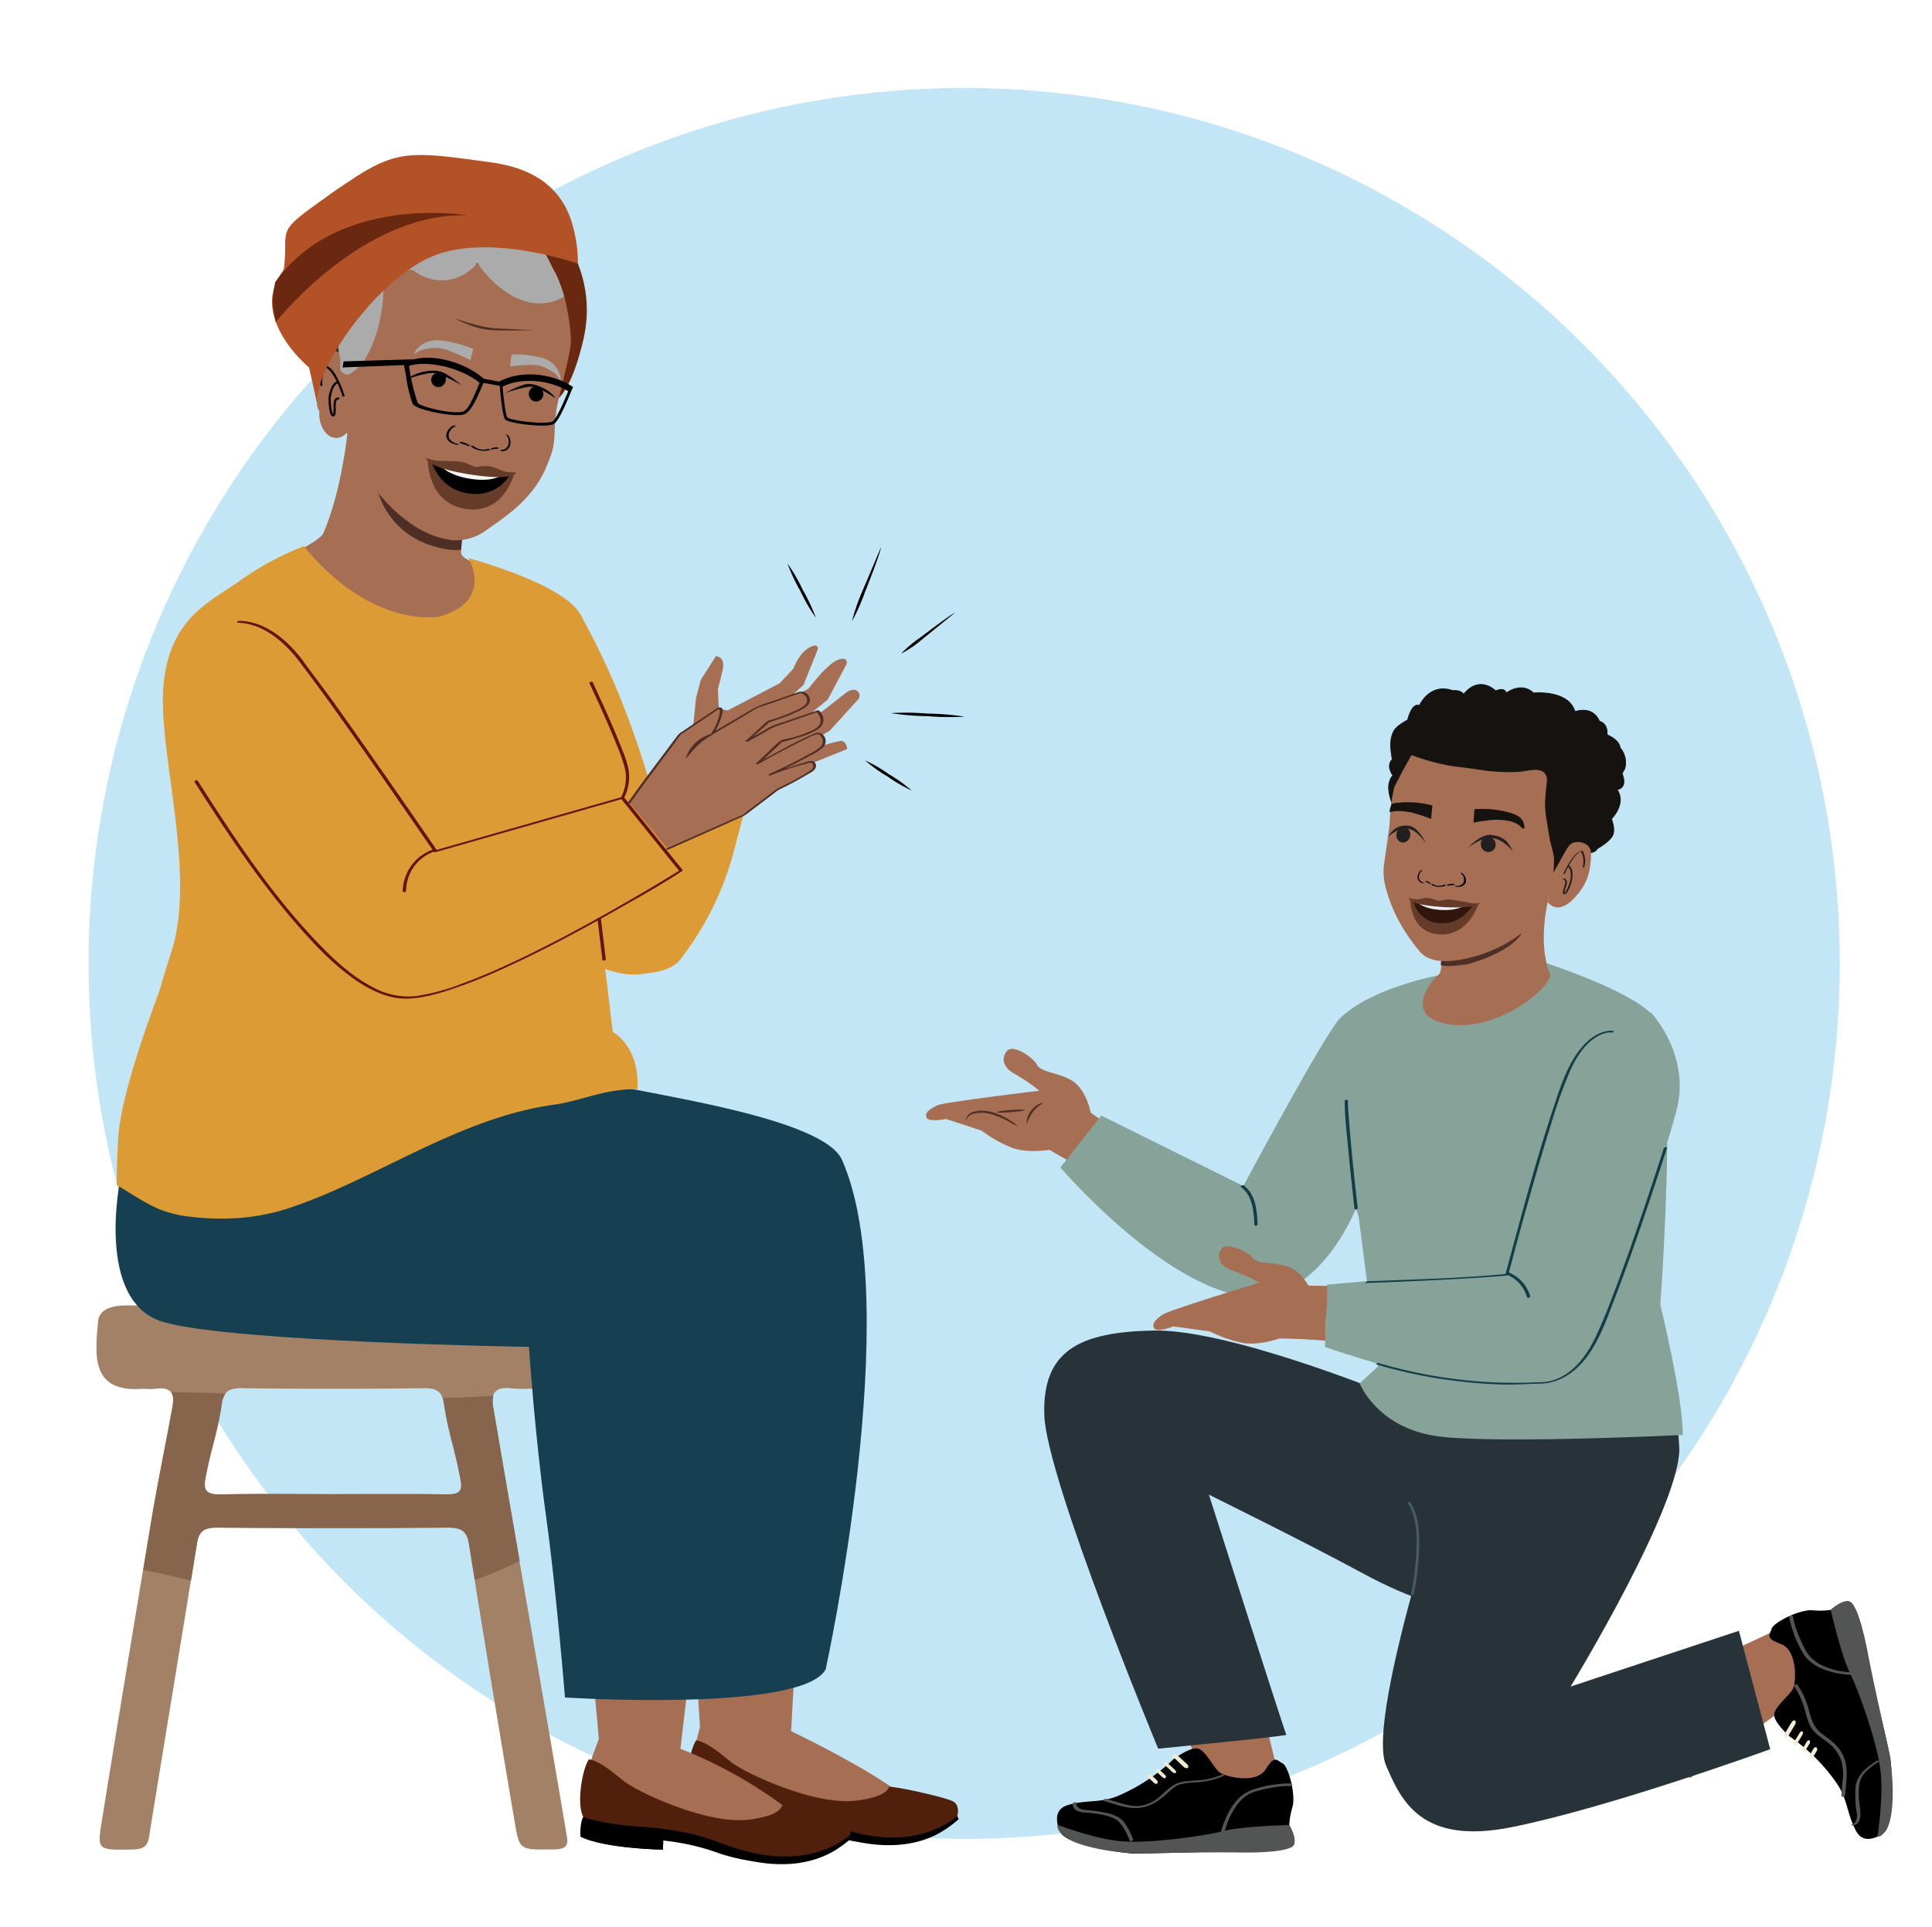 <svg xmlns="http://www.w3.org/2000/svg" viewBox="0 0 637.33 635.77"><defs><style>.cls-1{fill:#c3e6f7;}.cls-2{fill:#a66e53;}.cls-3{fill:#4f2e25;}.cls-4{fill:#50200c;}.cls-5{fill:#969696;}.cls-6{fill:#a38166;}.cls-7{fill:#87654d;}.cls-8{fill:#dc9b34;}.cls-9{fill:#161616;}.cls-10{fill:#163f51;}.cls-11{fill:#313131;}.cls-12{fill:#6a2811;}.cls-13{fill:#0f0f0f;}.cls-14{fill:#ababab;}.cls-15{fill:none;stroke:#000;stroke-width:0.71px;}.cls-15,.cls-26{stroke-miterlimit:10;}.cls-16{fill:#b25226;}.cls-17{fill:#653c29;}.cls-18{fill:#f5f5f5;}.cls-19{fill:#671410;}.cls-20{fill:#273339;}.cls-21{fill:#87a299;}.cls-22{fill:#465b65;}.cls-23{fill:#535454;}.cls-24{fill:#565353;}.cls-25{fill:#f2ebd1;}.cls-26,.cls-27{fill:#151210;}.cls-26{stroke:#161311;stroke-width:0.27px;}.cls-28{fill:#161311;}.cls-29{fill:#231f20;}.cls-30{fill:#010101;}.cls-31{fill:#31160e;}.cls-32{fill:#f1eef7;}.cls-33{fill:#123d49;}</style></defs><g id="Layer_10" data-name="Layer 10"><circle class="cls-1" cx="318.06" cy="317.88" r="288.85"/></g><g id="Layer_11" data-name="Layer 11"><path class="cls-2" d="M356.3,385.19l-10.12-5.81s-6.95,1.19-12.09-.59a42.68,42.68,0,0,1-10.25-5.74l-11.76-3.85s-6,1.23-6.49-.61,1.59-2.88,3.64-3.9,33.62-4.81,33.62-4.81a57.71,57.71,0,0,0-8.14-5.57c-4.43-2.45-4.27-5.77-2.32-7.74s8.37,2.19,9.72,4.8,8.12,2.58,12.24,5.68,5.45,10,5.45,10c.82.8,4.74,3.18,5.15,4C367.84,377.18,356.3,385.19,356.3,385.19Z"/><path class="cls-3" d="M318.84,368.8a3.1,3.1,0,0,1,1.47-1.6c1.67-.89,4.28-.95,6.91-.27a22.24,22.24,0,0,1,6.23,2.89,9.89,9.89,0,0,1,2.26,1.71,12.55,12.55,0,0,1-2.52-1.24,27.9,27.9,0,0,0-6.15-2.64,10.72,10.72,0,0,0-6.49,0,3.15,3.15,0,0,0-1.44,1.26c-.24.39-.31.64-.35.66S318.67,369.3,318.84,368.8Z"/><path class="cls-3" d="M333.42,366.23c2.56-.2,4.65-.2,4.65,0s-2.05.53-4.6.73-4.63.21-4.65,0S330.86,366.44,333.42,366.23Z"/><path class="cls-3" d="M340.73,366.87a19.91,19.91,0,0,0-2,3.81c-.19,0-.16-2.17,1.42-4.25s3.73-2.68,3.75-2.49S342.2,365,340.73,366.87Z"/><path class="cls-2" d="M292.68,588.71c-10-6.73-24.8-14.18-31.7-17.54l1.89-35-33.8,6.25s1.62,22.66,1.84,27.38l-2.56,9.92s38.76,19.86,45.13,19.18,17.58-3,17.58-3S308.49,599.34,292.68,588.71Z"/><path class="cls-4" d="M315.26,600.9s2.32-5.15-1.12-6.67-19-4.93-20.95-4.67c0,1-1.72,2.66-5.84,3.65s-9.12,2-19.38-.49c-7.7-1.84-19-6.27-25.83-10.63-2.27-1.46-7.74-7-12.47-7.91-2.41,3.32-4.61,17.43-1,20s25.59,5.28,25.59,5.28L273.54,605,292,606.78l7.78.23,7.37-2.29Z"/><path d="M227.75,593.21c2.36.94,10,2.59,16.6,3,17.71,1.24,23.53,3.75,29.43,5.84a75,75,0,0,0,10.37,3.08c20.5,4.46,31.14-5.58,31.58-5.86a2,2,0,0,1,.5,1,47,47,0,0,1-4.18,3.2c-3.9,2.63-12.89,7.45-28.79,4.31a71.43,71.43,0,0,1-10.16-2.39,76.42,76.42,0,0,0-18.9-4.38l-.14,2.95s-18.86-.26-27.13-4.27C226.59,595.2,227.75,593.21,227.75,593.21Z"/><path d="M226.9,597.11c11.12,3.41,23.38,4.1,27.28,4.32l-.12,2.59s-18.86-.26-27.13-4.27A18.2,18.2,0,0,1,226.9,597.11Z"/><path class="cls-5" d="M268.49,483.5l1.22-1.82a12.41,12.41,0,0,0-1.1-.76A12.34,12.34,0,0,1,268.49,483.5Z"/><path class="cls-2" d="M257.3,595a147.62,147.62,0,0,0-32.84-18l4.38-37.33-34.23,2.58s2.21,22.8,2.94,31.51L193,586s38.75,19.86,45.13,19.18,17.57-3,17.57-3S272.61,606.3,257.3,595Z"/><path class="cls-6" d="M109.84,430.89h66.45c9.53,0,11.3,4.51,11.28,13.75,0,8.5-1.9,13.48-11.54,13.5a48.72,48.72,0,0,1-6.51,0c-6.38-.86-7.66,1.5-6.82,6.43,8.16,48.1,16.12,92.92,24.25,141,.56,3.27.05,4.57-4.35,4.63-11,.13-11.23.35-12.75-8.66q-7.8-46-15.19-92.11c-.66-4.18-2.36-5.44-7.32-5.4q-37.78.32-75.57,0c-4.83,0-6.24,1.43-6.84,5.21-5.17,32.36-10.58,64.69-15.79,97-.48,3-2,3.91-5.45,4-11.34.18-11.64.26-10.19-8.82,5.28-32.9,10.77-65.77,16.21-98.65,2.32-14,4.63-24.65,7.15-38.6.78-4.31-.13-6.75-6-5.93-1.26.18-2.6-.05-3.9,0-17,1.2-15.6-10.94-14.62-22.16.38-4.36,4.89-5.38,9.79-5.36,22.59.11,45.17,2.81,67.76,2.81ZM109.31,493c12.58,0,25.16-.1,37.73.05,3.86.05,5.58-.66,4.92-4.29-2-11.23-3.87-14.66-5.62-25.93-.53-3.41-1.94-4.85-6.5-4.8q-29.93.39-59.86,0c-4.94-.08-6.31,1.5-6.87,5.12-1.67,10.9-3.46,14-5.44,24.84-.68,3.76.32,5.21,5.2,5.1C85,492.81,97.16,493,109.31,493Z"/><path class="cls-7" d="M49.76,502.82,47.24,518c5.28,1,10.52,2.26,15.76,3.53l2-12.3c.6-3.77,2-5.25,6.84-5.21q37.79.31,75.57,0c5-.05,6.66,1.22,7.32,5.39.63,4,1.28,7.95,1.92,11.93a144.54,144.54,0,0,0,14.79-6.29c-2.88-16.62-5.76-33.36-8.67-50.53a9.38,9.38,0,0,1,0-4q-5.16.35-10.34.54-3.18.12-6.35.19a10.41,10.41,0,0,1,.36,1.57c1.75,11.26,3.59,14.7,5.62,25.93.66,3.63-1.07,4.34-4.92,4.29-12.57-.16-25.16-.06-37.73-.06-12.15,0-24.3-.18-36.44.09-4.88.11-5.88-1.34-5.2-5.1,2-10.87,3.77-13.94,5.44-24.84a6.92,6.92,0,0,1,1.24-3.38q-9-.29-18-.41c.82,1.05.84,2.71.46,4.81C54.39,478.17,52.08,488.84,49.76,502.82Z"/><path class="cls-8" d="M177.3,240.44,201.91,308,221.26,284c-8.74-35.92-17.62-59.43-29.92-81.47Z"/><path class="cls-8" d="M230.37,244.54l18.73,9.66-7.29,27.66a99.21,99.21,0,0,1-17.46,34.78c-3.23,4-9.38,4.24-12.19,4.67C195,324,175,302.56,175,302.56Z"/><path class="cls-9" d="M186.28,208a67.54,67.54,0,0,0-2.67,17.35A67.47,67.47,0,0,0,186.28,208Z"/><path class="cls-2" d="M273.72,241.09,263.65,247l6.24-.33a31.63,31.63,0,0,1,7.68-2.24c1.7.2,1.9,2.71,1.9,2.71l-19.24,7.74-14.52,8.3L226.38,252l2.1-10.54,1.12-11.18,1.59-6,5-7.81s3.13.2,2.24,4.29-1.61,6.47-1.61,6.47l.29,6.51,2.88.69,17.23-9,4.47-4.76s2.33-6.65,7-7.68a1.06,1.06,0,0,1,.53.05,1,1,0,0,1,.54,1.25l-4.72,11.72-5.17,4.72,6.87-3.51s6-8.14,9.64-9.48,2.89,1.38,2.89,1.38l-6.24,11.73L264.23,238l7.09-3.36,8-6.24s2.57-1.83,3.87,0a1.89,1.89,0,0,1,0,2.24Z"/><path class="cls-8" d="M100.32,180.19A96,96,0,0,0,79.8,191.13C69.64,198.5,56.34,203.39,54,225.33S65.24,288,56.36,314.64a246.89,246.89,0,0,0-11,50.54L143,226.52Z"/><path class="cls-10" d="M39.78,388.48S31,429.64,54,436.23,174.5,444.4,174.5,444.4s1.9,29,5.61,55.67c3.42,24.58,6.26,60,6.26,60s78.12,5,86-9.26c0,0,26.47-120.49,5.39-168.11-6.11-13.8-62.17-21.37-76.18-24.87s-40.11,3.8-40.11,3.8S88.26,406.56,39.78,388.48Z"/><path class="cls-11" d="M102.92,83.54c2.94-3.73,7.35-6.09,11.81-4.63.26-8.85,9.09-13.61,17.94-13.4,4.53.32,9.09,2.61,13.45,1.33,2.72-.79,4.85-2.78,7.23-4.41,9.93-6.59,24.52,2.42,32.18,11.57s5.14,18.77.41,29.71c-2.2,5.08-2,7.92-2.91,13.43-.83,5.2-4.5,14.75-4.83,19.94s7.5,11,2.23,11.19l-56.69-9.71c-8.57,1.23-13.85-1.61-17.8-9.31-2.56-5.23-1.6-5.41-1.67-11.21-.28-7.6-7.67-13.7-6.82-21.25C97.83,92,100.21,87.46,102.92,83.54Z"/><path class="cls-12" d="M95.86,82.85a89.19,89.19,0,0,1,45.54-4.6c25.3,4.15,36.9,20.4,40.76,31.82S180.67,133,180.67,133s6.27,2.06,11.7-20.62c7.91-33.06-25.15-55-33.38-55.29S109.12,46.05,95.86,82.85Z"/><path class="cls-2" d="M114.69,142.35s-2,20.07-8.15,33.82c-.85,1.92-11.38,7.44-11.38,7.44l15.65,13c10.2,2.94,34.46,15.48,44.63,12.45l7.46-21.08s-10.39-2.89-10.77-5.33S154.62,162,154.62,162"/><g id="freepik--character-1--inject-1332"><path class="cls-8" d="M53,399.15a39.63,39.63,0,0,0,10.37,2.36,82.29,82.29,0,0,0,11.53.54,70.06,70.06,0,0,0,19.76-3.22,171,171,0,0,0,17.62-6.95c11.58-5.2,22.8-11.16,34.41-16.28s23.57-9.4,36.16-11.13c8.93-1.22,16.43-5.26,27.44-5.09.79-14.24-8.16-18.91-8.16-18.91l-5.33-44.59L205.1,274c2.53-11.84.09-20.77-2.86-25.61l-25.71-54-21.95-10.21c1,1.79,7.49,15-10.53,19.46h-4.43c-23.13-1.34-39.3-23.44-39.3-23.44l-7.52,4L62.54,302.05S40.28,353.62,39,375.52c-.2,3.39-.43,9.2-.54,15.46C43.27,393.77,47.82,397.06,53,399.15Z"/></g><line class="cls-13" x1="83.67" y1="287.04" x2="84.49" y2="286.67"/><path class="cls-8" d="M154.58,184.17s33.08,8.79,37.3,19.46c6.4,16.21,11.28,50.75,11.28,50.75l-15.51.16Z"/><path class="cls-3" d="M152.42,177.55s-4.2-1-7.08-1.94-7.91-1.12-20.71-13.63c0,0,3.11,14.63,20.16,18.73,0,0,4.39,1.19,7.36.66Z"/><path class="cls-2" d="M172.73,90.93l.17.16c-.05-.11-.11-.22-.15-.32Zm7.12,2.54c.09.11.2.23.31.34l0-.13S179.87,93.31,179.85,93.47Zm-56.94,66.76c5.88,8,15.52,16.93,26.43,18a16.86,16.86,0,0,0,11-3.24c4.61-3.24,9.45-6.53,13.1-10.6a33.44,33.44,0,0,0,7.15-11.24c2.06-5,2.24-6.37,2.4-11.63a52,52,0,0,1,.89-8.09c.55-2.54,3.14-12.49,4.2-18.4S186,97.28,186,97.28c-.11-1.66-2.44-1.13-3.12-2.54l-.7-.11a.72.72,0,0,1,.25.7,5.46,5.46,0,0,1-2.27-1.52v0a2.73,2.73,0,0,1-2.85-1.25c0,.16.1.51.28.54a3.57,3.57,0,0,1-2.65-1.38c0,.16.1.51.08.67a6.62,6.62,0,0,1-2.11-1.33c.13.23,4.17.21,4.15.32-1.07,0,.08.53-.68-.4l-.77-.73c-.9,0-.95.57-1.55-.18.15.19-.22-1.84-.24-1.68-1.05-.16-.76-.18-1.56-.79,0,.16-3,.61-3,.77-.87-.13-.76.71-1.36,0,.15.19.73-.58.88-.39-1.07,0-1.57.62-2.32-.31.15.18-3.19-2.28-3.19-2.28-1.08,0-.95.36-1.73-.41.31.37-4.79-1-4.66-.67-.88-.13,1.19,3.45.56,2.86,0,.17-1.94-.78-1.94-.78-.9,0,.3,1-.31.29,0,.16.08.66.26.69a3.63,3.63,0,0,1-3.25-1c.3.38.43.72.58.91a3.46,3.46,0,0,1-2.38-.85c0,.16.26.7.43.72a3.48,3.48,0,0,1-2.74-.73c0,.15.27.53.42.71a2.46,2.46,0,0,1-2-.63l.42.72a5.29,5.29,0,0,1-2.27-.34c0,.16.3.37.28.54a6.48,6.48,0,0,1-1.72-.43c0,.16.45.56.27.54-.7-.11-1.27.14-2.09-.32.15.19.27.54.43.72a4.62,4.62,0,0,1-2.08-.47,1.19,1.19,0,0,0,.26.7c-.7-.11-1.28.13-2.1-.32,0,.16.28.54.43.72a9.26,9.26,0,0,1-2.1-.31c0,.16.3.37.45.56a5.86,5.86,0,0,1-2.25-.5c0,.32.11.51.08.67-.52-.08-.85-.29-1.37-.37l-.92.19c-2.93,2.84-11.72-1.12-11.72-1.12-6.06,3.52-2.11,26.76-2.39,29.84s-2.14,3.66-2.14,3.66c-.7-1.25-2.26,1.91-2.6.55-.35-1.2.21-2.59-.15-3.8-1.18-2.8-4.8-2.52-7-1.2l-.4.48c-3.21,3.23-2,14.93-.48,18.57-.42,6.91,5,11.37,9.15,6.94l.55,2.8"/><path d="M160.76,148.19a5.06,5.06,0,0,1-4.51-1c-.26-.23-1.24-.2-.88.11a7.14,7.14,0,0,0,6.16,1.21c.18-.06.16-.19,0-.29a1.13,1.13,0,0,0-.74-.07"/><path d="M154.87,146.89a8.33,8.33,0,0,0-2.7-1.11.64.64,0,0,0-.45.07c-.09.06-.13.15,0,.23a3.13,3.13,0,0,0,1.49.58.62.62,0,0,0,.5-.11c.11-.12,0-.23-.17-.25a2.37,2.37,0,0,1-1.2-.47l-.48.3a7.4,7.4,0,0,1,2.42,1,.59.59,0,0,0,.52,0c.11,0,.24-.17.1-.27"/><path d="M151,146.44a4,4,0,0,1-2.82-1.82c-.65-1.41.43-3.32,2-3.93.17-.06.1-.19,0-.25a.93.93,0,0,0-.62,0,3.94,3.94,0,0,0-2.38,3.3,3.14,3.14,0,0,0,2.28,2.63,7.26,7.26,0,0,0,1.23.36.78.78,0,0,0,.59-.1c.1-.12,0-.2-.2-.23"/><path d="M162.92,147.93a.16.16,0,0,1,.18-.2,1.31,1.31,0,0,0,.92-.15l.25.41a3.85,3.85,0,0,0-1.87.37.34.34,0,0,1-.36-.12c-.06-.07-.12-.22,0-.28"/><path d="M162,148a4.51,4.51,0,0,1,2.09-.4.42.42,0,0,1,.29.18.17.17,0,0,1,0,.23"/><path d="M165.26,148.43a2.35,2.35,0,0,0,2.17-1.07,3.36,3.36,0,0,0-.35-3.76.14.14,0,0,1,.09-.23.46.46,0,0,1,.38.19,3.74,3.74,0,0,1,.74,3.25,2.61,2.61,0,0,1-2,2,2.71,2.71,0,0,1-.85.05.41.41,0,0,1-.34-.23c0-.15.08-.19.19-.18"/><path d="M176,127.63a2.77,2.77,0,0,1,2.79.9,2.73,2.73,0,0,1,.44,1.26,2.53,2.53,0,0,1-.94,2.21,2.36,2.36,0,0,1-2.76.07,2.61,2.61,0,0,1-.83-3.2,2.35,2.35,0,0,1,1.3-1.24"/><path d="M166.86,129.58s5.27-3,7.72-2.9c3.58.18,7.63,2.78,8.61,4.71,0,0-5.3-3.77-7.83-3.82S166.86,129.58,166.86,129.58Z"/><path d="M146.55,123.61a3.32,3.32,0,0,0-3.2-.27,2.43,2.43,0,0,0-.91,1,2.55,2.55,0,0,0,.26,2.39,2.39,2.39,0,0,0,2.62.88,2.63,2.63,0,0,0,1.73-2.83c0-.2.22-.54-.5-1.06"/><path d="M152.29,127.12s-4.83-4.19-7.44-4.65c-3.81-.69-8.72.87-10.23,2.52,0,0,6.52-2.41,9.19-1.85S152.29,127.12,152.29,127.12Z"/><path class="cls-14" d="M168.73,117.07c-.09.72-.17,1.44-.25,2.16-.07.55-.13,1.09-.19,1.64,1.89-.24,3.49-.35,4.7-.41,2.55-.11,3.86-.16,5.28.26a13.26,13.26,0,0,1,3.2,1.45,9.28,9.28,0,0,1,1.64,1.13c1.13,1,1.51,2.11,1.72,2s0-1,0-1.07a8.45,8.45,0,0,0-2.19-4,9.83,9.83,0,0,0-3.19-2,36.07,36.07,0,0,0-10.7-1.29"/><path class="cls-14" d="M156.13,115.16c-.18.69-.37,1.39-.55,2.1l-.42,1.59c-1.83-.94-3.42-1.66-4.63-2.17-2.55-1.08-3.86-1.63-5.46-1.78a16.2,16.2,0,0,0-3.8.12,10.72,10.72,0,0,0-2.09.43c-1.52.54-2.31,1.39-2.5,1.24s.36-.9.42-1a8.65,8.65,0,0,1,3.69-2.85,11.35,11.35,0,0,1,4-.6,42.42,42.42,0,0,1,11.37,2.9"/><path class="cls-15" d="M113.4,130.79c-3.11-9.5-5.87-9.8-5.87-9.8s-2,2-1.49,6.3"/><path class="cls-15" d="M111.9,131.51c-2.46-.46-1,4.34-1.73,5.37s-1.44-1.95-1.44-5.47c0,0,.4-4.72,2.82-5.38"/><path class="cls-3" d="M175.84,108.9s-7.64.35-13.8,0-12-3.89-12-3.89,7.73,3,13.6,3.33S175.84,108.9,175.84,108.9Z"/><path class="cls-14" d="M183.16,89.92h0c-1.38-2.26-2.19-4.62-3.66-6.81s-2.87-4.11-4.43-6.17c-.1-.12-2.11-.32-2.2-.44l-.1-.13-.15-.19c-.12-.15-.23-.3-.35-.44A46.31,46.31,0,0,0,140.89,72a38.38,38.38,0,0,0-28.69,46.07c.41,1.77-.77,3.79.86,4.89s1.86.62,3.55-.39a12.47,12.47,0,0,0,3.91-4.29c5-8,7-21.27,5.62-30.63,1,1.82,8.91.55,10.56,1.81a14.87,14.87,0,0,0,20.83-2.82,23,23,0,0,0,2.15,3.05C167,98.44,177,103.14,186,97.93,186.36,97.74,184,91.35,183.16,89.92Z"/><path d="M133.26,120.45l.65,3.4a47.44,47.44,0,0,0,2.19,9.36c1,2.08,14.29,4.63,17.14,3.45s5.36-8.66,6.3-10.34l5.33,1c.17,2.37.86,9.89,1.74,11s7.07,1.78,7.77,1.85,1.39.14,2.28.18c2.35.15,5.23.14,6.21-.6,1.47-1.11,3.55-5.79,5.39-10.25l.3-.69c.06-.17.14-.29.14-.34h0l.34-.8c-7.24-4.74-17.47-5.5-24.25-1.81l0,.09-5.2-1c-5.38-4.74-15.32-8.26-23-6.41h0l-23.24.7-.34,2Zm34.09,17.24c-.56-.7-1.2-6-1.56-10.08,5.88-3.1,15.1-2.4,21.62,1.44l0,.1c-1,2.39-3.62,8.74-5.06,9.82-1.7,1.28-14-.16-15-1.26Zm-29.58-4.81a69.46,69.46,0,0,1-2.87-12.17c6.92-2.08,18,1.12,23.31,5.63-1.37,3.09-3.3,8.54-5.34,9.38-2.93,1.22-14.5-1.53-15.1-2.84Z"/><path class="cls-16" d="M101.94,121.24S83.62,106.12,91.88,91.63c1.59-2.79,1.68-1.83,1.92-4.31,1.25-13-3.49-10.16,16.51-24.17S133.1,49.57,162,53.57c14.93,2.06,22.74,8.85,26.24,18.6A46.36,46.36,0,0,1,190.64,87s-30.1-10.67-49-2-40,39.51-36.79,50C105.8,138,101.94,121.24,101.94,121.24Z"/><path class="cls-12" d="M91,106.27S119.39,70,154.13,71.05c0,0-42.53-7.27-63.4,22.12l-.51,3.57a19.59,19.59,0,0,0,.2,6.7Z"/><path class="cls-17" d="M155.22,155c-5.41-.86-14.07-2.92-14.07-2.92S141,165.9,153.54,167.9s16-11.31,16-11.31S160.63,155.87,155.22,155Z"/><path d="M155.27,155c-2.57-.41-12.87-2.51-12.87-2.51s2.48,8.81,11.79,10.28c10.08,1.6,14-6.1,14-6.1Z"/><path class="cls-18" d="M155.32,155.44c-2.57-.41-10.33-2.11-10.33-2.11s2.35,3.42,10.07,4.64,10.62-1.26,10.62-1.26Z"/><path class="cls-17" d="M170.21,155.85a20.05,20.05,0,0,1-3.11-.15c-2.09-.53-3.33-1.33-4.86-1.7-2.6-.63-4.44.2-5.59,0s-2.64-1.54-5.31-1.74c-1.56-.12-5.47-.14-7.63-.28a20.19,20.19,0,0,1-3-.82c-.39,0-.12,3.09,14.27,5.37S170.57,156,170.21,155.85Z"/><path class="cls-8" d="M69.25,204.11c5.53-6.69,19.46-9.51,26.17-6.08s53.69,78,53.69,78l60.61-18.91L223.14,287s-75.46,37-87.25,37c-8.9-.08-48.23-43.31-65.77-70.93a46.78,46.78,0,0,1-5.68-37.52A34.42,34.42,0,0,1,69.25,204.11Z"/><path class="cls-19" d="M64.19,258C75,275,86.25,291.92,99.66,307c5.67,6.37,11.82,12.61,19,17.26,4.45,2.88,9.69,5.21,15.09,5.24,4.82,0,9.66-1.32,14.21-2.78a169.51,169.51,0,0,0,18.2-7.2c12.87-5.84,25.36-12.54,37.64-19.54,7-4,14.16-7.91,20.88-12.37l.32-.2c.12-.08.28-.24.16-.39l-16.9-21-2.43-3c-.12-.15-.43-.11-.59-.07l-20.78,5.93-33.26,9.5-7.61,2.17.59.07q-9.52-13.89-19.16-27.69c-4.9-7-9.81-14-14.8-21-3.16-4.41-6.51-8.68-9.68-13.09-5-7-12.56-13.83-21.6-14-.43,0-1.16.63-.42.64,8.52.2,15.81,6.75,20.61,13.29,3,4,6,8,8.94,12.07,9.54,13.25,18.84,26.67,28.11,40.11q3.5,5.06,7,10.13c.11.15.44.11.59.07l20.78-5.94,33.26-9.49,7.61-2.17-.59-.07,16.91,21,2.42,3,.17-.4c-5.56,3.48-11.21,6.81-16.88,10.1-11.83,6.84-23.83,13.41-36.17,19.3-6.12,2.92-12.33,5.69-18.7,8a67.76,67.76,0,0,1-15.43,4.17A24,24,0,0,1,123.52,326c-7.23-3.61-13.35-9.36-18.89-15.15-13.68-14.29-25-30.89-35.71-47.46q-1.86-2.89-3.71-5.8c-.2-.32-1.27,0-1,.44Z"/><path class="cls-2" d="M220.25,280.11l25-11.15,11.2-8.45a117.09,117.09,0,0,0,11.46-6.31c1.41-1.35.68-2.2.07-2.81s-14.05,4.22-14.05,4.22,16.25-7.46,17.51-9.62-.32-3.46-1.48-4-20.15,9.95-20.15,9.95l7.91-7.38s10.8-2.52,12.74-5-.85-4.93-.85-4.93L255,239.75l-8.63,4.79,7.15-6.42s11.76-3.44,13-6.07-2.24-3.66-2.24-3.66l-14.66,5.13-14.51,8.55a23.8,23.8,0,0,0,2.67-6.09c.78-3.13-.94-2.08-.94-2.08l-12.48,8.39-12.57,16.79-4.16,5.82"/><path class="cls-3" d="M220.44,280.32,245,269.38a14.19,14.19,0,0,0,2.59-1.78l7-5.29c.68-.52,1.34-1.08,2.06-1.56a19.65,19.65,0,0,1,2.1-1.06c1.29-.65,2.57-1.32,3.83-2s2.44-1.37,3.65-2.09c1-.59,2.34-1.14,2.82-2.28a1.67,1.67,0,0,0-1-2.24,7.46,7.46,0,0,0-2.82.56c-1.6.45-3.18,1-4.75,1.48-2.24.73-4.47,1.5-6.68,2.29l.37.43c2.67-1.22,5.31-2.5,7.94-3.82,1.93-1,3.85-2,5.73-3a16.29,16.29,0,0,0,3.76-2.55,2.82,2.82,0,0,0-1-4.57c-.81-.39-1.7.07-2.47.38a114.34,114.34,0,0,0-10.47,5.18q-4,2.15-8.07,4.36l.66.25c2.63-2.45,5.27-4.9,7.89-7.36-.18.17-.39.11,0,.08a8.08,8.08,0,0,0,1.08-.26c1.14-.3,2.28-.62,3.41-1a27.17,27.17,0,0,0,7.27-3c2.29-1.53,2.24-4.3.24-6.1a.6.6,0,0,0-.61,0L259,238.05c-1.38.48-2.85.88-4.19,1.47s-2.43,1.33-3.62,2L246,244.38l.67.25,4.84-4.34a15.53,15.53,0,0,0,2.21-2c.14-.19-.41.07,0,0a6,6,0,0,0,1.07-.33,64.58,64.58,0,0,0,8.09-3.05c1.69-.81,5-2.28,4.16-4.74a3,3,0,0,0-3.37-1.91c-2.14.73-4.27,1.5-6.4,2.25-3.25,1.14-6.64,2-9.61,3.76l-12.93,7.61.73.18a24.61,24.61,0,0,0,2.58-5.73c.2-.69.77-2.37-.15-2.83-.75-.37-1.58.32-2.16.71l-10.53,7.07a5.9,5.9,0,0,0-1.6,1.28l-2.88,3.85-8.16,10.89c-1.85,2.49-3.64,5-5.44,7.55-.26.36.67.31.86,0,3.69-5.16,7.46-10.23,11.27-15.31l3.72-5a23,23,0,0,1,1.74-2.32c-.29.3.41-.24.55-.34l2-1.31,5.52-3.71,2.7-1.82a7.29,7.29,0,0,1,1.53-1c.53-.15.51.55.43,1.16a18.61,18.61,0,0,1-2.81,6.76c-.24.41.58.27.73.19l10.75-6.33c1.15-.68,2.66-1.71,3.71-2.19s3-1.05,4.42-1.54l7.44-2.61c.79-.27,1.6-.51,2.37-.82.12-.05.26-.08.37-.14-.59.31-.5-.09-.18.16s.45.2.65.32c1.24.74,1.9,2.2.83,3.42a9.7,9.7,0,0,1-3.18,2,63.81,63.81,0,0,1-7.84,3,6.57,6.57,0,0,0-1.58.55,15.77,15.77,0,0,0-1.87,1.69L246,244.44c-.42.38.47.37.66.26l4.32-2.39c1.34-.75,3-1.82,4.26-2.37.92-.4,2.47-.85,3.58-1.24l6.66-2.34,4.36-1.53-.62,0a4.44,4.44,0,0,1,1.49,2.68c.15,1.59-1,2.53-2.24,3.2a36.5,36.5,0,0,1-7.53,2.75c-1.07.3-2.63.4-3.58,1a35.4,35.4,0,0,0-3.75,3.5l-4.13,3.86c-.42.39.46.37.66.26,5.26-2.92,10.56-5.82,16-8.39a11.55,11.55,0,0,1,3.37-1.41c1.75-.13,2.43,2.7,1.32,3.95a13.68,13.68,0,0,1-3.5,2.35c-1.8,1-3.65,2-5.5,2.93-2.66,1.34-5.35,2.64-8.05,3.88-.59.27-.05.58.37.43a97.31,97.31,0,0,1,12.74-4.08c.18,0,.73-.14.74-.13a2,2,0,0,1,.59.81c.33,1-.66,1.64-1.36,2.11a67.67,67.67,0,0,1-7.42,4.2,25.08,25.08,0,0,0-3.63,1.91c-.77.57-1.52,1.15-2.28,1.73l-6.59,5c-.6.45-1.2,1-1.82,1.37-.22.15.06,0-.08.06a4.28,4.28,0,0,1-.44.2L232,274.57l-11.93,5.33c-.58.25-.06.62.37.42Z"/><path class="cls-3" d="M235.48,241.94a12.12,12.12,0,0,0-9.23,8.22c.3.16,1.72-2.23,4.23-4.51s5.12-3.39,5-3.71Z"/><path d="M293.3,255.49a49.81,49.81,0,0,1,7.47,5.35,49.15,49.15,0,0,1-7.94-4.61,49,49,0,0,1-7.46-5.35A49.36,49.36,0,0,1,293.3,255.49Z"/><path d="M306,236.29a84.4,84.4,0,0,1-12.09-1,83.26,83.26,0,0,1,12.13.16,83.13,83.13,0,0,1,12.1,1A83.4,83.4,0,0,1,306,236.29Z"/><path d="M303.79,211.28a35.34,35.34,0,0,1-6.51,4.38,35.81,35.81,0,0,1,6-5.08s10-7.66,11.82-8.48Z"/><path d="M290.64,180.5c-.46,2.85-5.33,14.9-5.33,14.9a66.4,66.4,0,0,1-4.25,9.57A63.49,63.49,0,0,1,284.5,195Z"/><path d="M264.84,194.65a60.91,60.91,0,0,1,4.28,9.15,55.73,55.73,0,0,1-5.07-8.76,58.15,58.15,0,0,1-4.28-9.15A60.61,60.61,0,0,1,264.84,194.65Z"/><path class="cls-19" d="M205.87,263.26a15.24,15.24,0,0,0,1.52-9.12,31.85,31.85,0,0,0-2.08-6.58c-2.33-6.1-5-12.06-7.74-18-.68-1.46-1.35-2.93-2-4.38-.23-.49-1.32-.17-1.1.29q2.69,5.69,5.21,11.44c1.35,3.05,2.66,6.11,3.89,9.2a54,54,0,0,1,2.57,7.4,14.12,14.12,0,0,1-1.29,9.61c-.3.54.82.56,1.06.13Z"/><path class="cls-19" d="M199.83,316.5l-1.42-11.91-.2-1.69c0-.33-1.15-.09-1.1.3l1.42,11.9.2,1.69c0,.33,1.15.09,1.1-.29Z"/><path class="cls-19" d="M143.15,280.19A14.89,14.89,0,0,0,132.84,294c0,.55,1.11.37,1.12-.09a13.87,13.87,0,0,1,9.38-13c.67-.21.49-.92-.19-.71Z"/><path class="cls-4" d="M279.87,607.17s2.32-5.15-1.12-6.66-19-4.93-20.94-4.68c0,1-1.72,2.67-5.85,3.66s-9.12,2-19.38-.49c-7.69-1.85-19-6.28-25.83-10.64-2.27-1.45-7.74-7-12.47-7.9-2.41,3.31-4.61,17.42-1,20s25.6,5.29,25.6,5.29l19.29,5.54,18.4,1.77,7.78.22,7.38-2.29Z"/><path d="M192.37,599.49c2.35.93,10,2.59,16.59,3,17.72,1.24,23.53,3.75,29.44,5.84a76.15,76.15,0,0,0,10.37,3.07c20.49,4.47,31.13-5.58,31.57-5.86a2,2,0,0,1,.5,1,47.83,47.83,0,0,1-4.17,3.2c-3.91,2.63-12.9,7.45-28.8,4.31a70.41,70.41,0,0,1-10.16-2.39,76.3,76.3,0,0,0-18.9-4.38l-.14,2.95S199.81,610,191.54,606C191.2,601.47,192.37,599.49,192.37,599.49Z"/><path d="M191.51,603.38c11.12,3.41,23.39,4.11,27.29,4.32l-.13,2.59S199.81,610,191.54,606A21.76,21.76,0,0,1,191.51,603.38Z"/><path class="cls-2" d="M386.14,556.06l9.38,27.84s-29.86,11.33-29.79,17l59.19-2.09-11.29-46.41Z"/><path class="cls-20" d="M392.5,569.49a6.37,6.37,0,0,0,3.46-.27,15.62,15.62,0,0,0,3.55-1.37,18,18,0,0,0,1.91-1.2,4.93,4.93,0,0,0,1-.89,1.5,1.5,0,0,0,0-1.8,1.87,1.87,0,0,0-1.5-.68,4.67,4.67,0,0,0-1.28.29,12.54,12.54,0,0,0-2.11.88,11.92,11.92,0,0,0-3,2.33c-1.5,1.61-2,2.9-1.84,3s.86-1,2.41-2.36a14.52,14.52,0,0,1,3-2,13.87,13.87,0,0,1,1.94-.75c.73-.24,1.36-.3,1.51,0s.09.17,0,.39a3.42,3.42,0,0,1-.72.65,18.48,18.48,0,0,1-1.75,1.18,20.51,20.51,0,0,1-3.26,1.51A27.65,27.65,0,0,0,392.5,569.49Z"/><path class="cls-20" d="M393,569.94a5.69,5.69,0,0,0,.66-3.41,10.89,10.89,0,0,0-.76-3.74,11.19,11.19,0,0,0-1-2,2.91,2.91,0,0,0-2.34-1.59,1.6,1.6,0,0,0-1.37,1.08,4.79,4.79,0,0,0-.27,1.29,7.92,7.92,0,0,0,.17,2.33,8.12,8.12,0,0,0,1.74,3.48c1.5,1.68,2.91,2,2.93,1.87a13.86,13.86,0,0,1-2.27-2.39,8.07,8.07,0,0,1-1.34-3.18,6.7,6.7,0,0,1,0-2c0-.74.29-1.35.56-1.29a2.55,2.55,0,0,1,1.29,1,12,12,0,0,1,1,1.82,12.58,12.58,0,0,1,.91,3.4C393.06,568.69,392.83,569.91,393,569.94Z"/><path class="cls-2" d="M557.43,586.73l31.07-23s22.76,14.13,25.11,36.11l-16.05-67.44-50.65,23.67Z"/><path class="cls-20" d="M579.19,572.38c.26-.22-.6-1.6-1-3.48s-.21-3.47-.52-3.56-1.12,1.61-.64,3.82S578.94,572.62,579.19,572.38Z"/><path class="cls-20" d="M572.23,574.43a6.49,6.49,0,0,0-.94-3.35,15.15,15.15,0,0,0-2-3.2,21.12,21.12,0,0,0-1.5-1.64,4.39,4.39,0,0,0-1.07-.78,1.51,1.51,0,0,0-1.77.33,1.87,1.87,0,0,0-.36,1.64,4,4,0,0,0,.53,1.2,11.59,11.59,0,0,0,1.29,1.88,12.21,12.21,0,0,0,2.88,2.53,5.87,5.87,0,0,0,3.27,1.21c0-.18-1.18-.66-2.8-1.9a13.81,13.81,0,0,1-2.5-2.51,11.92,11.92,0,0,1-1.12-1.76c-.39-.65-.56-1.25-.3-1.51s.15-.12.4,0a3.48,3.48,0,0,1,.78.59,18.62,18.62,0,0,1,3.64,4.37A26.51,26.51,0,0,0,572.23,574.43Z"/><path class="cls-20" d="M572.6,573.88a5.48,5.48,0,0,0-3.49,0,11.11,11.11,0,0,0-5.32,2.88,2.85,2.85,0,0,0-1.1,2.6,1.61,1.61,0,0,0,1.32,1.15,4.94,4.94,0,0,0,1.33,0,7.68,7.68,0,0,0,2.25-.62,8.26,8.26,0,0,0,3-2.39c1.36-1.79,1.38-3.26,1.26-3.26a14.68,14.68,0,0,1-1.89,2.7,7.94,7.94,0,0,1-2.85,1.94,7.23,7.23,0,0,1-2,.48c-.74.09-1.38,0-1.38-.3a2.56,2.56,0,0,1,.76-1.5,11.79,11.79,0,0,1,1.58-1.34,13,13,0,0,1,3.16-1.58C571.27,574.06,572.6,574.06,572.6,573.88Z"/><path class="cls-20" d="M481.51,474s-31.26,92-24.31,108.42c5.08,12,11.91,26.33,41.3,20.47,32.35-6.43,85.46-25.75,85.46-25.75l-10.33-39.07-55.5,18.39s37-60.74,35.81-79.26c-1.39-22.09-2.37-23.71-2.37-23.71Z"/><path class="cls-20" d="M456.2,459.31S405.1,438.53,380.56,439s-36.7,6.66-36.07,27.79,37.57,110.17,37.57,110.17,42.7-4.17,42.28-4.59-25.55-79.22-25.55-79.22,33.45,16.53,50,25.55C467.69,529,477.12,530,477.12,530l18.32-54.5Z"/><path class="cls-21" d="M363.26,368.06l46.89,23.26s27-50.49,31.81-55.26c10.86-10.63,33.85-14.49,33.85-14.49L449.54,393s-9.9,32.39-34.16,35.14c-28.91,0-65.57-42.94-65.57-42.94Z"/><path class="cls-21" d="M555.06,473.46c.42-11-7.35-43-7.35-43s6.23-84.52-1.73-94.68c-7-8.91-37.59-18.55-37.59-18.55l-31.69,4.09-24.79,10.3-14.82,34.55,11.11,35.29,6.33,49.41-6,5.56s5.92,15.44,27.29,17.66S555.06,473.46,555.06,473.46Z"/><path class="cls-22" d="M464.45,496c2.58,4.25,3,9.29,2.84,14.14A89.5,89.5,0,0,1,465.46,526c-.08.42.82.31.9-.07a88.81,88.81,0,0,0,1.84-16.66c.06-4.7-.44-9.51-2.94-13.61-.19-.33-1,0-.81.38Z"/><path d="M603.93,531.17s4-3.55,6.22-2.73,3.92,10.59,4.51,13.14,8.49,35.46,8.94,38.77,1.61,21.28-2.1,24.29c0,0-6.26,5.1-9.27-.61s-2.7-10.26-6.24-15.52A60.27,60.27,0,0,0,590.45,573s-5.61-4.86-5.16-7.54,5.28-6.22,6.27-8.48,1.36-12.56-4.09-14.56-3.59-3-3.07-5,9.14-6.42,13.42-6.13A26.18,26.18,0,0,0,603.93,531.17Z"/><path class="cls-23" d="M603.93,531.17s3.32,14.79,6.4,21,8.9,22.9,10,31.88-1,21.92-1,21.92,1.53.67,3.52-3.52,2.16-16.52-.23-26.92-5.65-25.65-6.22-28.87-3.16-16.59-6-18.08C608.06,527.34,603.93,531.17,603.93,531.17Z"/><path class="cls-24" d="M610.55,551.75a24.33,24.33,0,0,1-8.37-1.8,13.15,13.15,0,0,1-5.6-4,22.53,22.53,0,0,1-2.36-4.31,43.6,43.6,0,0,1-1.64-4.09,22.56,22.56,0,0,1-1.12-4.27c-.07-.51-1.29-.21-1.22.33a21.46,21.46,0,0,0,.94,3.71,35.1,35.1,0,0,0,3.89,8.6c2.5,3.79,7.25,5.48,11.52,6.25a24.5,24.5,0,0,0,3.52.42c.55,0,1.26-.8.44-.83Z"/><path class="cls-24" d="M591.83,556.38a24.37,24.37,0,0,1,3.33,7.07c.86,2.75,1.3,5.86,3.43,8s4.81,3.34,6.71,5.7a12.18,12.18,0,0,1,2.36,4.73,18.87,18.87,0,0,1,.12,6.23l-.35,4.34c0,.61,1.19.43,1.23-.1.39-4.73,1.41-9.68-1.08-14-1.61-2.82-4.14-4.49-6.66-6.39s-3.34-4.5-4.16-7.48a26.52,26.52,0,0,0-3.81-8.59c-.31-.43-1.48,0-1.12.53Z"/><path class="cls-24" d="M611,602.28c4.1-.31,2.39-5.95,2.24-8.5s-.24-5.47,1.06-7.71a13.42,13.42,0,0,1,3.35-3.33,18.17,18.17,0,0,1,2-1.4c.69-.43-.39-.49-.74-.28a25.57,25.57,0,0,0-4.49,3.61,8.77,8.77,0,0,0-2.37,6.17,39.11,39.11,0,0,0,.39,7,4.72,4.72,0,0,1-.34,3.27,3,3,0,0,1-.54.52c-.08.08-.23.05,0,0-.39,0-1.3.66-.49.6Z"/><path class="cls-25" d="M592.15,567.71l0,0c-.31-.22-.82,0-1.13.54l-2.24,3.7c-.31.51-.31,1.11,0,1.33l0,0c.31.21.82,0,1.13-.54l2.25-3.7C592.46,568.52,592.46,567.92,592.15,567.71Z"/><path class="cls-25" d="M594.64,571.36l-.11-.08c-.22-.16-.63.09-.91.56l-1.68,2.75c-.29.46-.34,1-.12,1.12l.11.09c.22.15.63-.1.91-.56l1.69-2.75C594.81,572,594.86,571.52,594.64,571.36Z"/><path class="cls-25" d="M597,574.35l-.19-.14c-.2-.14-.57.08-.82.5l-1.2,2c-.26.42-.31.87-.11,1l.2.14c.19.14.56-.09.82-.5l1.2-2C597.11,574.94,597.16,574.49,597,574.35Z"/><path class="cls-25" d="M599.33,576.69l-.23-.16c-.23-.17-.63,0-.88.46l-1.2,2c-.25.41-.27.89,0,1l.23.16c.24.16.63,0,.89-.46l1.19-2C599.55,577.33,599.56,576.85,599.33,576.69Z"/><path d="M425.3,602.17s2.67,4.62,1.41,6.64-11.16,1.71-13.77,1.77-36.44,1.17-39.78.94-21.17-2.71-23.36-6.95c0,0-3.74-7.15,2.46-9s10.59-.57,16.46-3A60.13,60.13,0,0,0,387,580.53s5.89-4.51,8.43-3.53,5,6.43,7,7.85,12,3.87,15.09-1.07,3.63-2.92,5.55-2,4.45,10.24,3.3,14.38A25.73,25.73,0,0,0,425.3,602.17Z"/><path class="cls-23" d="M425.3,602.17s-15.16.27-21.86,2-24.23,4.09-33.24,3.37-21.27-5.42-21.27-5.42-1,1.37,2.74,4.16,15.75,5.44,26.41,5.2,26.27-.37,29.53-.28,16.89.25,18.91-2.2C428.22,607,425.3,602.17,425.3,602.17Z"/><path class="cls-24" d="M404.06,604.16a24.86,24.86,0,0,1,3.27-7.55,13.42,13.42,0,0,1,4.92-4.78,19.68,19.68,0,0,1,4.39-1.39,41.79,41.79,0,0,1,4.57-.86,22,22,0,0,1,4.29-.24c.59,0,1.25-.82.43-.88a22.16,22.16,0,0,0-3.82.15,36.83,36.83,0,0,0-9.46,2.1c-4.33,1.69-7,6-8.7,10.13a25.7,25.7,0,0,0-1.13,3.41c-.13.59,1.11.44,1.24-.09Z"/><path class="cls-24" d="M403,585.58a23.64,23.64,0,0,1-7.16,1.76c-2.86.31-6,.11-8.55,1.57s-4.17,3.81-6.61,5.27a11.53,11.53,0,0,1-5.87,1.72,22.12,22.12,0,0,1-6.21-1.3l-3.67-1.07c-.39-.12-1.43.47-.74.67,4.62,1.35,9.3,3.32,14.13,1.78,3.19-1,5.45-3.16,7.89-5.33a8.25,8.25,0,0,1,3.35-2,31.14,31.14,0,0,1,5.45-.6,26.26,26.26,0,0,0,8.47-2c.77-.36.07-.77-.48-.52Z"/><path class="cls-24" d="M353.85,595.14a2.48,2.48,0,0,0,1.65,2.39,10,10,0,0,0,3.3.57c1.29.11,2.58.25,3.86.47,2.25.39,5,1,6.66,2.74a18.42,18.42,0,0,1,3.28,5.93c.18.49,1.39.14,1.22-.32a23.57,23.57,0,0,0-3-5.67c-1.3-1.78-3.62-2.56-5.67-3.06a48.46,48.46,0,0,0-7.1-1c-1.13-.11-3.15-.67-2.95-2.22.07-.55-1.17-.35-1.23.13Z"/><path class="cls-25" d="M391.88,583.27l0,0c.27-.26.14-.8-.3-1.21l-3.18-2.94c-.44-.41-1-.53-1.3-.27l0,0c-.28.26-.14.81.3,1.21l3.17,3C391,583.41,391.61,583.53,391.88,583.27Z"/><path class="cls-25" d="M387.8,585l.1-.09c.2-.18,0-.64-.36-1l-2.35-2.2c-.4-.37-.89-.52-1.08-.34l-.11.09c-.19.19,0,.64.37,1l2.35,2.2C387.12,585,387.6,585.16,387.8,585Z"/><path class="cls-25" d="M384.41,586.64l.17-.16c.18-.16,0-.57-.32-.9L382.58,584c-.36-.33-.8-.47-1-.3l-.18.16c-.18.16,0,.57.33.9l1.68,1.58C383.79,586.67,384.23,586.81,384.41,586.64Z"/><path class="cls-25" d="M381.64,588.49l.2-.19c.21-.19.09-.63-.27-1l-1.69-1.57c-.35-.33-.81-.44-1-.25l-.21.2c-.2.19-.08.62.28.95l1.68,1.57C381,588.57,381.43,588.69,381.64,588.49Z"/><path class="cls-2" d="M471.72,278.87S477.53,314,475,321.11c-.61,1.74,10.48,3.91,10.48,3.91l16.33.42,6.83-1.05s2.77-2.21,2.13-4.28c-4.4-14.25,2.23-31.05,2.23-31.05"/><path class="cls-3" d="M475.71,314.26s6,1.26,8.41.86,6.42.17,18.25-8c0,0-2,6.46-18.2,11,0,0-6.63,1.13-8.91.31Z"/><path class="cls-26" d="M459.29,250.58h0c-.69-4.12-.86-6.65.49-9.35,1-1.9,4.58-3.65,4.58-3.65s1.29-5.85,3.89-4.79c0,0,3.34-7.65,11-4.91,0,0,2.44-.38,3.63,1.21,0,0,4.29-6.46,10.59-1.13,0,0,2.74-1.43,3.43.7,0,0,4.9-3.85,9,0,0,0,11.53-1.19,13.65,6.16,0,0,5.74-2.28,8.1,3.19,0,0,2.82.48,2.47,4.42,0,0,4.13,1.64,4.29,4.26a7.5,7.5,0,0,1,1.72,6.27c-.16,1.17-.52.82-1,2.38,1.91,4.92-1.71,5.16-1.71,5.16,3.23,4.69-1.85,9.7-1.85,9.7s1.5,3.55.31,5.63c-1.63,2.83-7.63,5.56-7.63,5.56s-.63-8.09.15-13.11-2.54-14.19-3.73-16.22-11.28.51-26.27-.83-17.76-4.28-19.59-4c-3.79.66-8.1,13.5-8.35,17.48a86,86,0,0,1-2.15,11.36s-7.66-4.11-4.92-10.58c0,0-2.18-5-.9-7.85a3,3,0,0,1,1.05-1.73S457.05,252.73,459.29,250.58Z"/><path class="cls-2" d="M504.76,305.42c-6.53,6.37-15.91,10.3-24.5,11.45-8.43,1.12-11-1.84-12.11-3.15-5.88-7.18-9.55-14.31-11.38-22.37a19.46,19.46,0,0,1-.1-6.86c.46-3.54,1.61-10.3,1.79-13.7.47-8.65,2-16.42,7.24-23.35,11-14.44,34.57-12.5,43.05-7.72,9.91,5.59,13.85,15.81,13.75,26.38a28.72,28.72,0,0,1-1.67,9.55,30.52,30.52,0,0,0-4.15,5"/><path class="cls-27" d="M465.6,248.89s-.74.58-6,10.79c1.33-3.27,2.27-8.26,5.43-12.73,11-15.63,42-11.26,50.46-6.14,9.89,6,13,16.78,12.8,28.19-.06,4.63-.07,7.59-1.71,11.32-.07,0-.94.83-.94.83s-9.4,1.14-12.86,6.56l.21-4.92a101.13,101.13,0,0,1-3-17s.38-5.8.58-7.53c.62-5.35-4.27-4.56-7.66-3.95a44.08,44.08,0,0,1-8.75.21c-5.45-.5-12.29-1.8-14.85-2C475.78,252.36,465.6,248.89,465.6,248.89Z"/><path class="cls-28" d="M465.25,248.93a5.86,5.86,0,0,0-1,1.54c-1.79,3-3.37,6.16-5,9.28l.74-.14c1.95-4.89,3-10,6.52-14.13a24.12,24.12,0,0,1,10.22-6.81c7.82-2.86,16.63-2.95,24.79-1.78,7.08,1,14,3,18.95,8.37,7.07,7.67,8.19,19.17,7.27,29.12a19.08,19.08,0,0,1-.94,4.55,4.62,4.62,0,0,1-.87,1.71c-.09.11-.25.18-.33.3-.45.63.08-.39.21.08a24.22,24.22,0,0,0-3,.58c-3.9,1-8.13,2.71-10.43,6.18l.75-.17a32.47,32.47,0,0,0,.21-4.92c-.15-1.31-.69-2.67-1-4-.75-3.52-1.31-7.08-1.74-10.66a38.84,38.84,0,0,1,.13-7.77c.17-2.15.88-5.15-1.64-6.18-2.14-.87-4.62-.07-6.79.2-7.32.9-14.52-1-21.74-1.78A69.7,69.7,0,0,1,466,248.77c-.2-.07-.74.24-.71.25A77.72,77.72,0,0,0,478,252.6c2.91.45,5.85.75,8.77,1.18a72.43,72.43,0,0,0,10.69,1,35.22,35.22,0,0,0,4.71-.24c1.3-.16,2.57-.47,3.88-.52s2.78.12,3.61,1.21.65,2.43.53,3.66a62.32,62.32,0,0,0-.52,6.95,44.13,44.13,0,0,0,.71,5.84c.26,1.78.55,3.54.89,5.3.37,1.93,1.08,3.89,1.34,5.83a28.73,28.73,0,0,1-.19,5c0,.14.69-.08.75-.17,2.4-3.61,6.9-5.3,11-6.12a5.7,5.7,0,0,0,1.94-.48c1.67-1.08,2-3.8,2.27-5.61a52.45,52.45,0,0,0,.32-8.59,46.59,46.59,0,0,0-.83-8,28.46,28.46,0,0,0-6.62-13.8c-5-5.46-12-7.4-19.08-8.43-7.94-1.14-16.35-1-24.07,1.38A27,27,0,0,0,467,244.3a22.71,22.71,0,0,0-4.66,6.9c-1.24,2.78-2,5.74-3.08,8.55,0,.11.66,0,.74-.14,1.58-3.08,3.15-6.18,4.9-9.16a7.4,7.4,0,0,1,1-1.59C466.07,248.74,465.39,248.82,465.25,248.93Z"/><path class="cls-2" d="M510.6,297.68c4.06,4.81,9.26-2,9.26-2,4.58-4.8,4.94-10.23,5-13.94s-4-3.94-4-3.94c-3.49.15-3,.59-8.39,10.13"/><path class="cls-29" d="M516.27,288.11a29.76,29.76,0,0,1,2.54-4.59,10.2,10.2,0,0,1,1.9-2.14,3.86,3.86,0,0,1,.57-.39l.13-.07.05,0c.14-.06,0,0,.12,0-.06,0,0,0,0,0,.09,0-.13,0-.12,0a5.79,5.79,0,0,0,.33.56,7,7,0,0,1,.27,4.68c0,.12.53,0,.57-.1a7.21,7.21,0,0,0-.2-4.59,2,2,0,0,0-.39-.7c-.09-.07-.2,0-.31,0-1.24.2-2.23,1.38-3,2.3a27.26,27.26,0,0,0-3,5.26c0,.08.5,0,.57-.1Z"/><path class="cls-29" d="M515.69,290.17c2,.27-1.31,4.78.37,4.86.44,0,.77-.4,1-.73a10.74,10.74,0,0,0,1-2.16,9,9,0,0,0,.67-3c.06-1.24,0-2.8-1.19-3.55-.17-.11-.7.14-.45.3,1,.63,1.09,2,1.07,3.05a7.5,7.5,0,0,1-.34,2.26,17.33,17.33,0,0,1-1,2.41,6.1,6.1,0,0,1-.47.77,1.43,1.43,0,0,0-.2.23l-.08.05c.15,0,.2,0,.15,0a.08.08,0,0,1,0,0c0-.14-.1-.28-.09-.45a3.8,3.8,0,0,1,.14-.67c.14-.5.32-1,.46-1.49.26-.94.37-2-.85-2.21-.25,0-.6.31-.21.36Z"/><path class="cls-29" d="M490,276.19a2.64,2.64,0,0,1,2.76.83,2.5,2.5,0,0,1,.62,1.26,2.58,2.58,0,0,1-.87,2.29,2.42,2.42,0,0,1-2.83.18,2.68,2.68,0,0,1-1-3.25,2.39,2.39,0,0,1,1.28-1.31"/><path class="cls-29" d="M484.21,279.85s4.06-4.79,7.78-4.37c5.23.58,6.13,3.76,7.09,5.47,0,0-3-4.09-7-4.44C488.36,276.19,484.21,279.85,484.21,279.85Z"/><path class="cls-29" d="M464.3,273.33a2.32,2.32,0,0,0-2.68.21,2.57,2.57,0,0,0-.84,1.1,2.75,2.75,0,0,0,.32,2.43,2.17,2.17,0,0,0,2.53.78,2.75,2.75,0,0,0,1.56-3,2.36,2.36,0,0,0-.89-1.55"/><path class="cls-29" d="M470.41,278.33s-2.45-5.52-5.66-5.88c-4.52-.51-5.92,2.41-7.08,3.88,0,0,3.34-3.38,6.83-2.89C467.66,273.89,470.41,278.33,470.41,278.33Z"/><path class="cls-30" d="M472.84,291.79a3.75,3.75,0,0,0,3.45.13c.23-.12.94.09.61.25a5.32,5.32,0,0,1-4.69-.25c-.11-.08-.08-.17.08-.21a.85.85,0,0,1,.55.08"/><path class="cls-30" d="M477.35,291.93a5.87,5.87,0,0,1,2.17-.32.47.47,0,0,1,.31.14c.06.06.06.13,0,.17a2.3,2.3,0,0,1-1.19.15.42.42,0,0,1-.34-.18c-.06-.1.07-.15.16-.14a1.74,1.74,0,0,0,1-.13l.29.31a5.72,5.72,0,0,0-1.93.29.4.4,0,0,1-.38-.08c-.08-.05-.15-.17,0-.21"/><path class="cls-30" d="M480.24,292.31a3,3,0,0,0,2.38-.81,2.57,2.57,0,0,0-.71-3.34c-.11-.07,0-.16.08-.17a.71.71,0,0,1,.45.14,3.2,3.2,0,0,1,1.12,2.95,2.35,2.35,0,0,1-2.14,1.5,4.39,4.39,0,0,1-1,0c-.13,0-.36-.07-.41-.18s.07-.14.19-.13"/><path class="cls-30" d="M471.32,291.2a.11.11,0,0,0-.1-.17,1,1,0,0,1-.64-.29l-.25.26a3,3,0,0,1,1.29.61.24.24,0,0,0,.28,0c.06,0,.13-.15.05-.21"/><path class="cls-30" d="M472,291.39a3.28,3.28,0,0,0-1.45-.68.3.3,0,0,0-.23.08.13.13,0,0,0,0,.18"/><path class="cls-30" d="M469.53,291.14a1.76,1.76,0,0,1-1.38-1.19,2.53,2.53,0,0,1,.93-2.68.1.1,0,0,0,0-.18.32.32,0,0,0-.31.06,2.84,2.84,0,0,0-1.13,2.25,2,2,0,0,0,1.12,1.82,2.1,2.1,0,0,0,.6.19c.08,0,.24,0,.29-.11s0-.15-.1-.16"/><path class="cls-27" d="M486.42,267c-.07.83-.13,1.67-.2,2.5l-.15,1.91c1.92-.38,3.55-.59,4.78-.72a20.93,20.93,0,0,1,7.36.28,7.84,7.84,0,0,1,3.05,1.42c.29.23,1,1.18,1.52,1,.2-.08,0-1.13,0-1.24-.45-2.12-2-3.12-4-3.78A32.89,32.89,0,0,0,486.42,267"/><path class="cls-27" d="M458.53,266.75a6.66,6.66,0,0,0,.52-1.52,10.14,10.14,0,0,1,1.29-.28,31.91,31.91,0,0,1,12.18.82l-.24,2.5c-.07.64-.13,1.27-.19,1.91-1.79-.71-3.34-1.21-4.51-1.55a20.33,20.33,0,0,0-7.17-1,8.45,8.45,0,0,0-2,.36Z"/><path class="cls-17" d="M475.48,298.12c4.14.28,12.13.38,12.13.38s-3.29,10.46-12.9,9.8S465.27,297,465.27,297,471.33,297.84,475.48,298.12Z"/><path class="cls-31" d="M475.44,298.12c2,.13,10.55.4,10.55.4s-3.78,6.59-10.91,6.1a9.27,9.27,0,0,1-8.84-7.39Z"/><path class="cls-32" d="M475.33,298.41c2,.13,8,.21,8,.21s-2.3,2-8.21,1.6-7.65-2.63-7.65-2.63Z"/><path class="cls-17" d="M464.88,296.31a13.87,13.87,0,0,0,2.31.41c1.64,0,2.08-.45,3.26-.46,2,0,3.26.87,4.14.93s2.21-.65,4.22-.36c1.17.18,5.3.93,6.93,1.18a14.61,14.61,0,0,0,2.35-.09c.28.09-1.66,2.07-12.69,1.31S464.58,296.36,464.88,296.31Z"/><path class="cls-2" d="M475,321.11l-1.95,2s-11,12,4.63,14.81,34.6-12,33.66-16.76l-2.83-4.8Z"/><path class="cls-21" d="M544.64,334.14l-37.26,27.48-32.87,49.14,9.18,9.09-45.94,4-.66,20.55s73.83,26.62,86.87,5.91c1.1-1.11-.08.76,1.95-4.21,3.88-9.51,22.18-60.9,27.1-79.51S544.64,334.14,544.64,334.14Z"/><path class="cls-33" d="M454,450.16A156.94,156.94,0,0,0,483.66,456c4.22.45,8.47.73,12.71.82,3.82.08,7.61-.23,11.42-.28a17.32,17.32,0,0,0,8.41-2.27c8.88-5,12.54-15.66,16-24.62,4-10.32,7.68-20.8,11.23-31.3q2.14-6.35,4.23-12.71c.47-1.43.94-2.86,1.4-4.29a17.56,17.56,0,0,0,.75-2.33c0-.1.07-.2.1-.3.1-.32-1-.18-1.06.15q-2.45,7.65-5,15.26c-3.39,10.13-6.87,20.24-10.62,30.25-1.68,4.46-3.39,8.9-5.29,13.26-2,4.59-4.22,9.13-7.76,12.75-2.92,3-6.9,5.44-11.18,5.61a176.17,176.17,0,0,1-19.22-.05,162.51,162.51,0,0,1-34.45-6.06l-.53-.16c-.29-.1-1.25.35-.85.48Z"/><path class="cls-33" d="M450.76,423.32c11.79-.43,23.57-.93,35.34-1.66,3.64-.22,7.27-.45,10.9-.81.2,0,.54-.14.6-.36q3.64-14,7.61-27.87c2.12-7.47,4.3-14.93,6.65-22.33a157.29,157.29,0,0,1,6-16.79c1.9-4.26,4.6-8.74,8.64-11.29,1.36-.86,3.48-1.75,5-1.51.33.06,1.24-.47.65-.57a8,8,0,0,0-3.9.59c-3.38,1.26-6,4-8.05,6.9-3.72,5.35-5.73,11.81-7.77,17.94-4.8,14.49-8.88,29.23-12.87,44-1,3.69-2,7.39-3,11.09l.6-.36c-13.85,1.38-27.84,1.76-41.75,2.3l-4.21.16c-.4,0-1.13.63-.42.6Z"/><path class="cls-33" d="M497.19,420.63a11.2,11.2,0,0,1,6.52,7.32c.15.52,1.21.23,1.07-.29a12,12,0,0,0-7-7.78c-.48-.2-1.24.5-.61.75Z"/><path class="cls-33" d="M447.88,398.56c-1.06-9.3-2.06-18.62-2.8-27.95-.2-2.46-.41-4.94-.42-7.41,0-.52-1.07-.34-1.07.1,0,5,.6,10,1.08,15q.79,8.46,1.74,16.9c.14,1.22.27,2.43.41,3.65.05.44,1.12.19,1.06-.29Z"/><path class="cls-2" d="M437.85,424.29c-.07,1.1-.1,5.23-.16,6.33-.34,6.16-.44,5.57-.5,11.71l-8.09-.56,1-17.62Z"/><path class="cls-2" d="M437.09,442l-15-.39s-6.55,2.36-11.87,1.52a41.59,41.59,0,0,1-11-3.81l-12.12-1.69s-5.6,2.23-6.43.53,1.05-3.08,2.87-4.43,31.9-10.54,31.9-10.54a57.25,57.25,0,0,0-8.9-4c-4.74-1.62-5.16-4.88-3.6-7.13s8.53.67,10.3,3,8.36,1.1,12.91,3.4,7,8.79,7,8.79C435.81,431.05,437.09,442,437.09,442Z"/><path class="cls-33" d="M409.44,391.71c3.81,2.86,4.15,8,4.35,12.36,0,.54,1.09.37,1.07-.09-.2-4.6-.59-9.87-4.6-12.87-.37-.28-1.31.24-.82.6Z"/></g></svg>